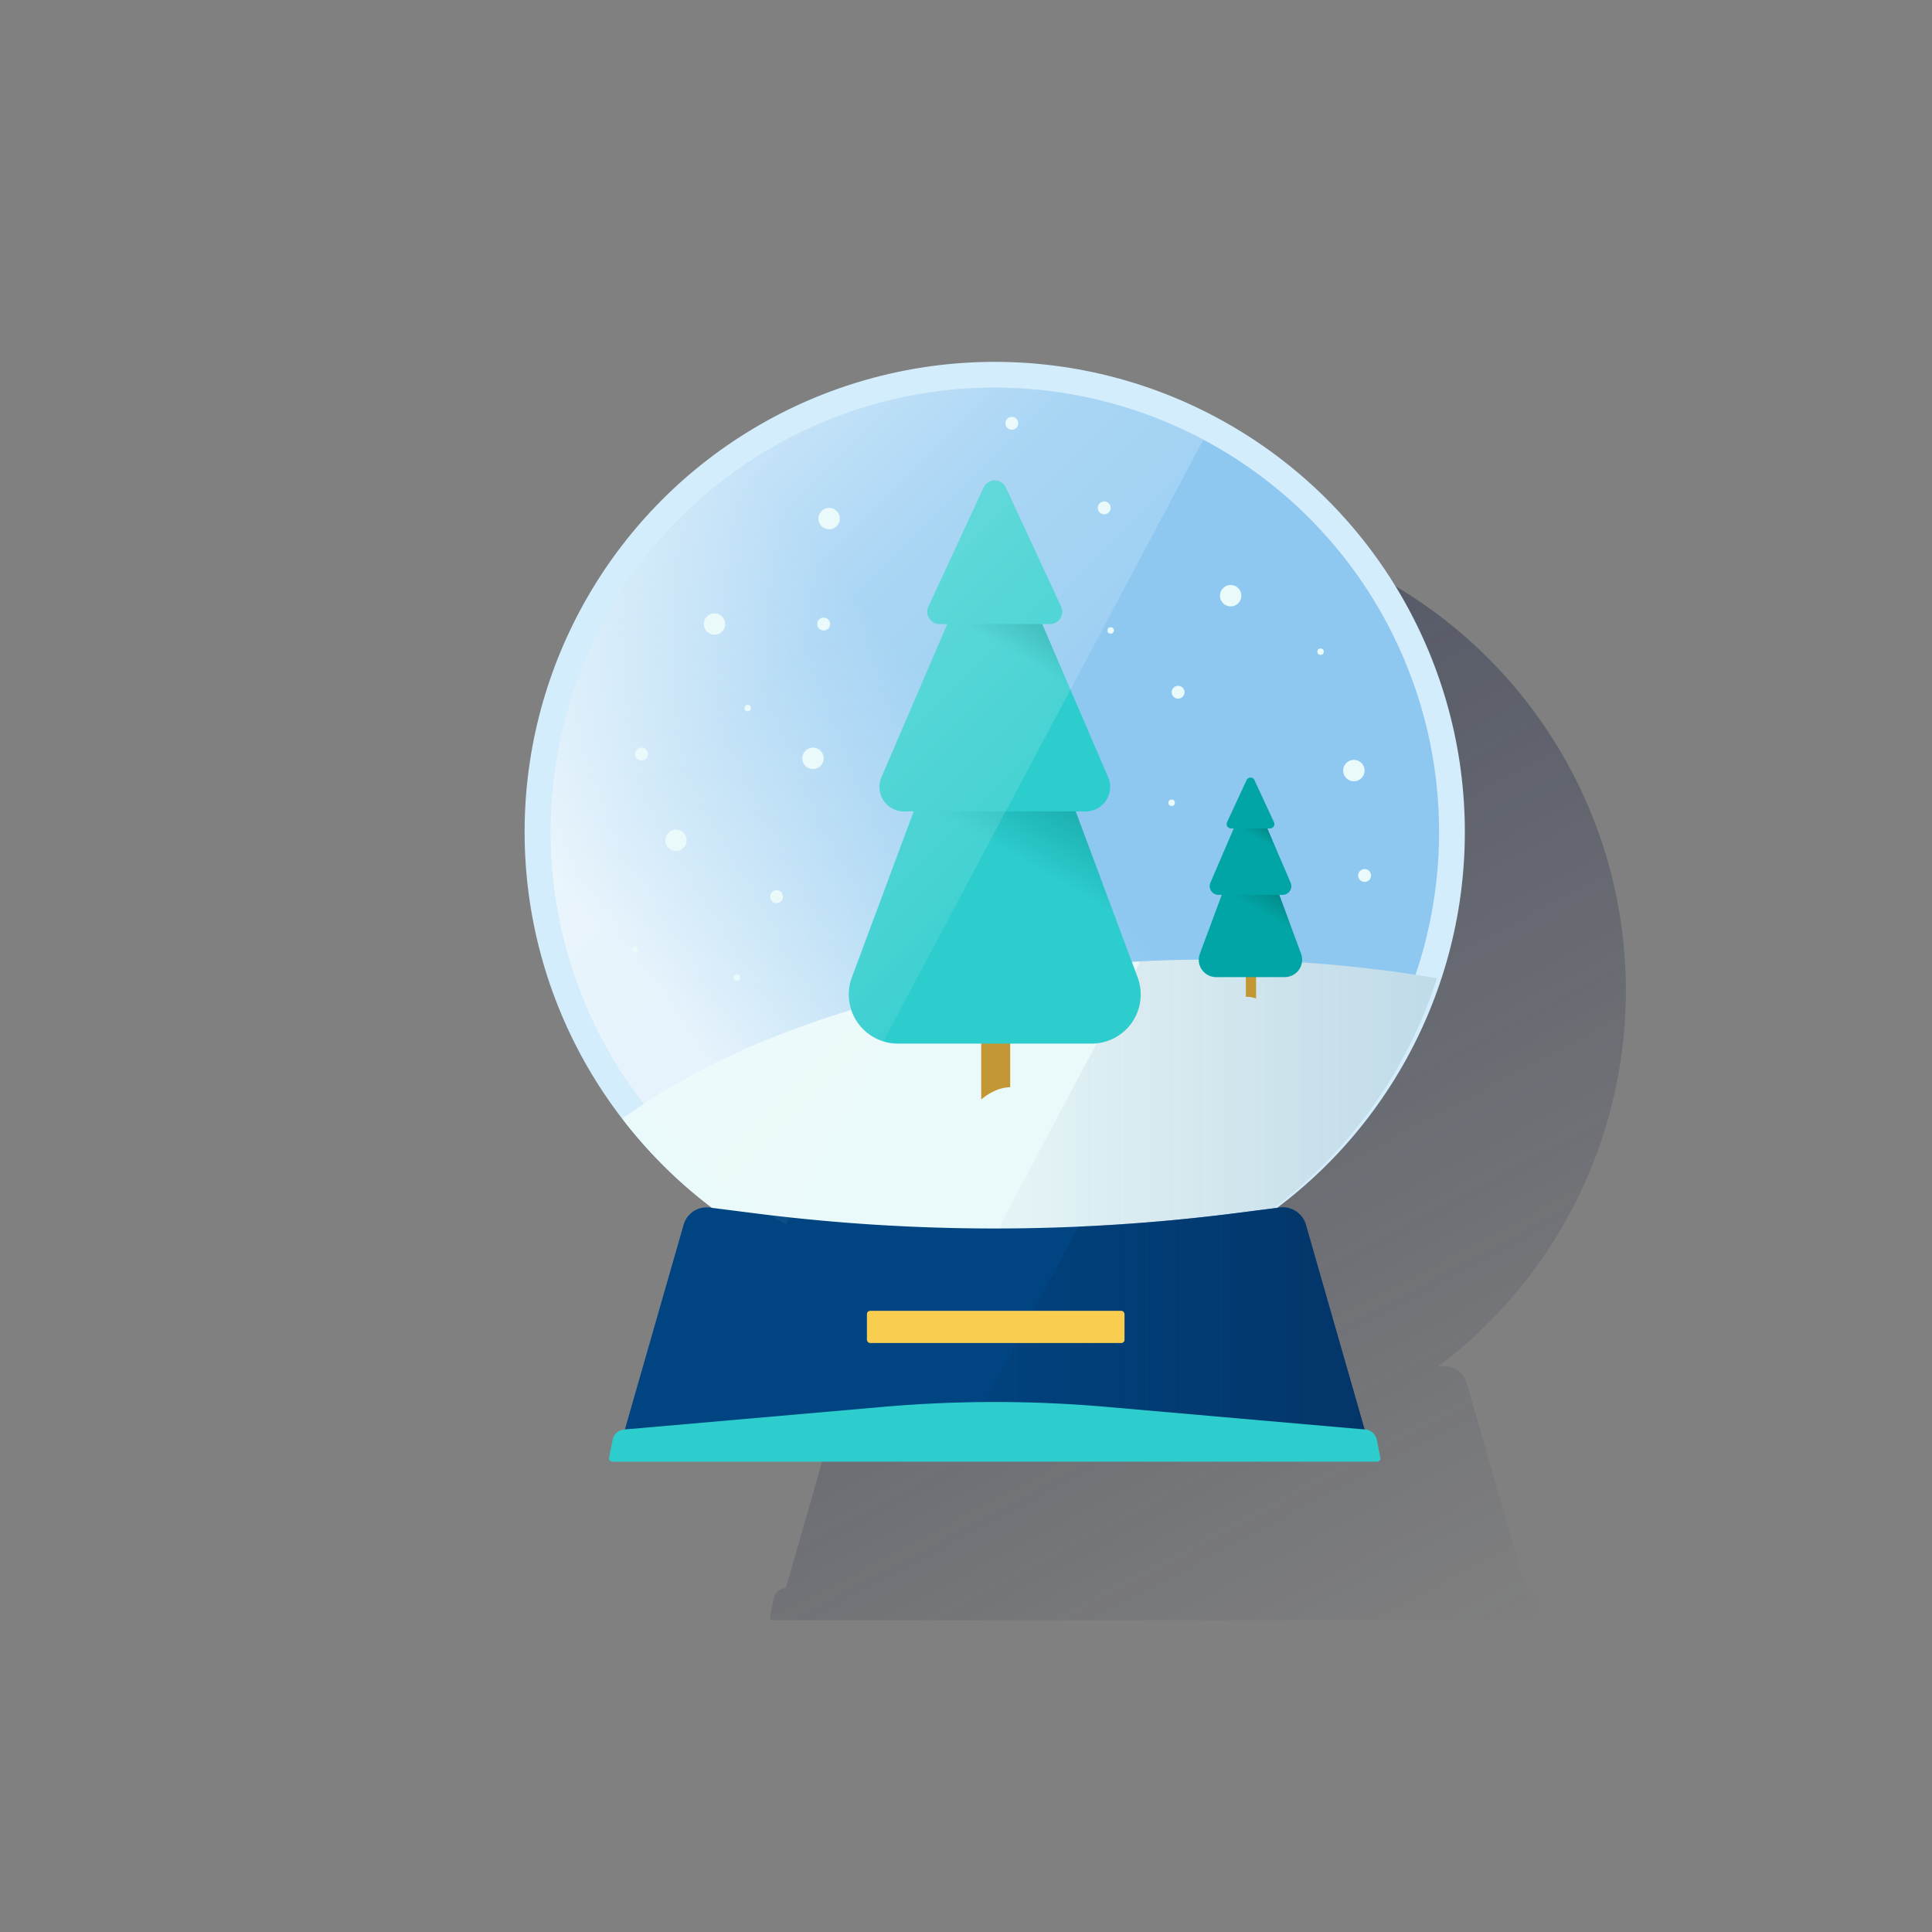 <svg xmlns="http://www.w3.org/2000/svg" xmlns:xlink="http://www.w3.org/1999/xlink" viewBox="0 0 600 600"><rect x="0" y="0" width="600" height="600" fill="#808080" stroke="none"/><defs><style>.cls-1{fill:none;}.cls-2{fill:url(#Degradado_sin_nombre_519);}.cls-3{fill:#d4edfc;}.cls-4{fill:#49a5e6;}.cls-17,.cls-4{opacity:0.5;}.cls-17,.cls-4,.cls-5{isolation:isolate;}.cls-5{opacity:0.74;fill:url(#Degradado_sin_nombre_129);}.cls-6{fill:#eaf9fa;}.cls-7{fill:url(#Degradado_sin_nombre_128);}.cls-8{fill:#004481;}.cls-9{fill:url(#Degradado_sin_nombre_127);}.cls-10{fill:#2dcccd;}.cls-11{fill:#c49735;}.cls-12{fill:url(#Degradado_sin_nombre_126);}.cls-13{fill:url(#Degradado_sin_nombre_126-2);}.cls-14{fill:#02a5a5;}.cls-15{fill:url(#Degradado_sin_nombre_125);}.cls-16{fill:url(#Degradado_sin_nombre_125-2);}.cls-17{fill:url(#Degradado_sin_nombre_124);}.cls-18{fill:#f8cd50;}</style><linearGradient id="Degradado_sin_nombre_519" x1="267.77" y1="-4560.74" x2="443.63" y2="-4891.47" gradientTransform="matrix(1, 0, 0, -1, 0, -4370)" gradientUnits="userSpaceOnUse"><stop offset="0" stop-color="#1c2645" stop-opacity="0.5"/><stop offset="1" stop-color="#1c2645" stop-opacity="0"/></linearGradient><linearGradient id="Degradado_sin_nombre_129" x1="203.2" y1="-4717.09" x2="414.64" y2="-4539.67" gradientTransform="matrix(1, 0, 0, -1, 0, -4370)" gradientUnits="userSpaceOnUse"><stop offset="0.09" stop-color="#fff"/><stop offset="0.55" stop-color="#e7f6f7" stop-opacity="0"/></linearGradient><linearGradient id="Degradado_sin_nombre_128" x1="446.29" y1="-4721.19" x2="298.07" y2="-4721.19" gradientTransform="matrix(1, 0, 0, -1, 0, -4370)" gradientUnits="userSpaceOnUse"><stop offset="0" stop-color="#1464a5" stop-opacity="0.2"/><stop offset="1" stop-color="#043263" stop-opacity="0"/></linearGradient><linearGradient id="Degradado_sin_nombre_127" x1="423.79" y1="-4779.45" x2="301.43" y2="-4779.45" gradientTransform="matrix(1, 0, 0, -1, 0, -4370)" gradientUnits="userSpaceOnUse"><stop offset="0" stop-color="#043263" stop-opacity="0.8"/><stop offset="1" stop-color="#043263" stop-opacity="0.1"/></linearGradient><linearGradient id="Degradado_sin_nombre_126" x1="331.26" y1="-4620.35" x2="309.14" y2="-4658.68" gradientTransform="matrix(1, 0, 0, -1, 0, -4370)" gradientUnits="userSpaceOnUse"><stop offset="0" stop-color="#028484" stop-opacity="0.4"/><stop offset="0.49" stop-color="#028484" stop-opacity="0"/></linearGradient><linearGradient id="Degradado_sin_nombre_126-2" x1="321.18" y1="-4562.36" x2="308.53" y2="-4584.27" xlink:href="#Degradado_sin_nombre_126"/><linearGradient id="Degradado_sin_nombre_125" x1="396.3" y1="-4647.33" x2="388.47" y2="-4660.9" gradientTransform="matrix(1, 0, 0, -1, 0, -4370)" gradientUnits="userSpaceOnUse"><stop offset="0" stop-color="#028484" stop-opacity="0.8"/><stop offset="0.49" stop-color="#028484" stop-opacity="0"/></linearGradient><linearGradient id="Degradado_sin_nombre_125-2" x1="392.73" y1="-4626.8" x2="388.25" y2="-4634.55" xlink:href="#Degradado_sin_nombre_125"/><linearGradient id="Degradado_sin_nombre_124" x1="209.19" y1="-4532.92" x2="335.32" y2="-4659.04" gradientTransform="matrix(1, 0, 0, -1, 0, -4370)" gradientUnits="userSpaceOnUse"><stop offset="0" stop-color="#fff"/><stop offset="0.32" stop-color="#fff" stop-opacity="0.5"/><stop offset="1" stop-color="#fff" stop-opacity="0.1"/></linearGradient></defs><title>11</title><g id="Cuadrados_Blancos" data-name="Cuadrados Blancos"><rect class="cls-1" width="600" height="600"/></g><g id="Capa_80" data-name="Capa 80"><path class="cls-2" d="M473.65,493.24h.14l-18.24-63.57a7.82,7.82,0,0,0-.81-1.85,7.92,7.92,0,0,0-1.24-1.52,7.47,7.47,0,0,0-6.05-2l-.86.1a146,146,0,1,0-192.92-15.58c.44.46.9.92,1.35,1.38l.85.87a145.38,145.38,0,0,0,15.27,13.32l-.74-.09a7.45,7.45,0,0,0-8.1,5.34l-18.24,63.57h.14a4,4,0,0,0-3.92,3.22L239.16,502a1,1,0,0,0,.79,1.17.75.75,0,0,0,.21,0H477.7a1,1,0,0,0,1-1,1.49,1.49,0,0,0,0-.21l-1.12-5.59A4,4,0,0,0,473.65,493.24Z"/><circle class="cls-3" cx="308.92" cy="258.38" r="146"/><circle class="cls-4" cx="308.92" cy="258.38" r="138"/><circle class="cls-5" cx="308.92" cy="258.38" r="138"/><path class="cls-6" d="M446.29,303.8a415.74,415.74,0,0,0-69.92-5.8c-75.46,0-142.24,19.5-183.08,49.43a144.81,144.81,0,0,0,253-43.61Z"/><path class="cls-7" d="M376.37,298q-11.25,0-22.23.57L298.07,404c3.41.24,6.85.38,10.32.38A144.85,144.85,0,0,0,446.29,303.8,415.74,415.74,0,0,0,376.37,298Z"/><path class="cls-8" d="M423.79,443.94H194.06l18.24-63.58a7.45,7.45,0,0,1,8.1-5.34l14.48,1.84a590.91,590.91,0,0,0,148.09,0L397.45,375a7.46,7.46,0,0,1,8.1,5.34Z"/><path class="cls-9" d="M423.79,443.94l-18.24-63.58a7.46,7.46,0,0,0-8.1-5.34L383,376.86q-24,3-48.06,4.06l-33.51,63H423.79Z"/><path class="cls-10" d="M427.7,453.94H190.14a1,1,0,0,1-1-1,1.49,1.49,0,0,1,0-.21l1.12-5.59a4,4,0,0,1,3.92-3.22l80-7a399,399,0,0,1,69.47,0l80,7a4,4,0,0,1,3.92,3.22l1.12,5.59a1,1,0,0,1-.79,1.17Z"/><path class="cls-11" d="M313.72,337.63q-4.5.11-9,3.81V242.63h9Z"/><path class="cls-10" d="M334.06,252H337a7.62,7.62,0,0,0,7.14-10.63L323.67,193.8h2.4a3.81,3.81,0,0,0,3.46-5.41l-17.15-37a3.81,3.81,0,0,0-6.91,0l-17.15,37a3.81,3.81,0,0,0,3.46,5.41h2.4l-20.44,47.59a7.62,7.62,0,0,0,4,10,7.54,7.54,0,0,0,3.11.61l2.92-.05-19.21,51.58a15.25,15.25,0,0,0,14.3,20.57H339a15.25,15.25,0,0,0,14.3-20.57Z"/><polygon class="cls-12" points="334.06 251.97 291.42 251.97 309.72 289.02 347.85 289.02 334.06 251.97"/><polygon class="cls-13" points="323.67 193.8 295.7 193.8 309.75 214.98 332.77 214.98 323.67 193.8"/><path class="cls-11" d="M390.09,310.09a8,8,0,0,0-3.18-.51v-35h3.18Z"/><path class="cls-14" d="M397.29,277.9h1a2.7,2.7,0,0,0,2.75-2.65,2.82,2.82,0,0,0-.22-1.11l-7.24-16.85h.85a1.36,1.36,0,0,0,1.35-1.37,1.3,1.3,0,0,0-.12-.55l-6.08-13.1a1.35,1.35,0,0,0-1.79-.66,1.37,1.37,0,0,0-.66.66l-6.07,13.1a1.36,1.36,0,0,0,.68,1.8,1.3,1.3,0,0,0,.55.12h.85l-7.24,16.85a2.69,2.69,0,0,0,1.42,3.54,2.65,2.65,0,0,0,1.11.22h1l-6.8,18.27a5.39,5.39,0,0,0,5.06,7.28H399a5.4,5.4,0,0,0,5.06-7.28Z"/><polygon class="cls-15" points="397.29 277.9 382.19 277.9 388.67 291.02 402.18 291.02 397.29 277.9"/><polygon class="cls-16" points="393.61 257.31 383.71 257.31 388.68 264.8 396.83 264.8 393.61 257.31"/><path class="cls-17" d="M308.92,120.38a138,138,0,0,0-64.79,259.86L373.72,136.51A137.5,137.5,0,0,0,308.92,120.38Z"/><circle class="cls-6" cx="257.47" cy="161.05" r="3.33" transform="translate(57.26 389.4) rotate(-80.78)"/><circle class="cls-6" cx="221.89" cy="193.8" r="3.33"/><circle class="cls-6" cx="382.19" cy="185" r="3.33"/><circle class="cls-6" cx="252.48" cy="235.51" r="3.33"/><circle class="cls-6" cx="209.92" cy="260.96" r="3.33"/><circle class="cls-6" cx="420.46" cy="239.31" r="3.33"/><circle class="cls-6" cx="342.93" cy="157.73" r="2"/><circle class="cls-6" cx="314.24" cy="131.46" r="2"/><circle class="cls-6" cx="255.81" cy="193.8" r="2"/><circle class="cls-6" cx="199.21" cy="234.18" r="2"/><circle class="cls-6" cx="241.17" cy="278.46" r="2"/><circle class="cls-6" cx="365.87" cy="214.98" r="2"/><circle class="cls-6" cx="423.79" cy="271.9" r="2"/><circle class="cls-6" cx="410.11" cy="202.39" r="1"/><circle class="cls-6" cx="363.87" cy="249.31" r="1"/><circle class="cls-6" cx="344.93" cy="195.8" r="1"/><circle class="cls-6" cx="232.2" cy="219.91" r="1"/><circle class="cls-6" cx="197.21" cy="294.96" r="1"/><circle class="cls-6" cx="228.87" cy="303.58" r="1"/><rect class="cls-18" x="269.23" y="407.09" width="80" height="10" rx="1"/></g></svg>